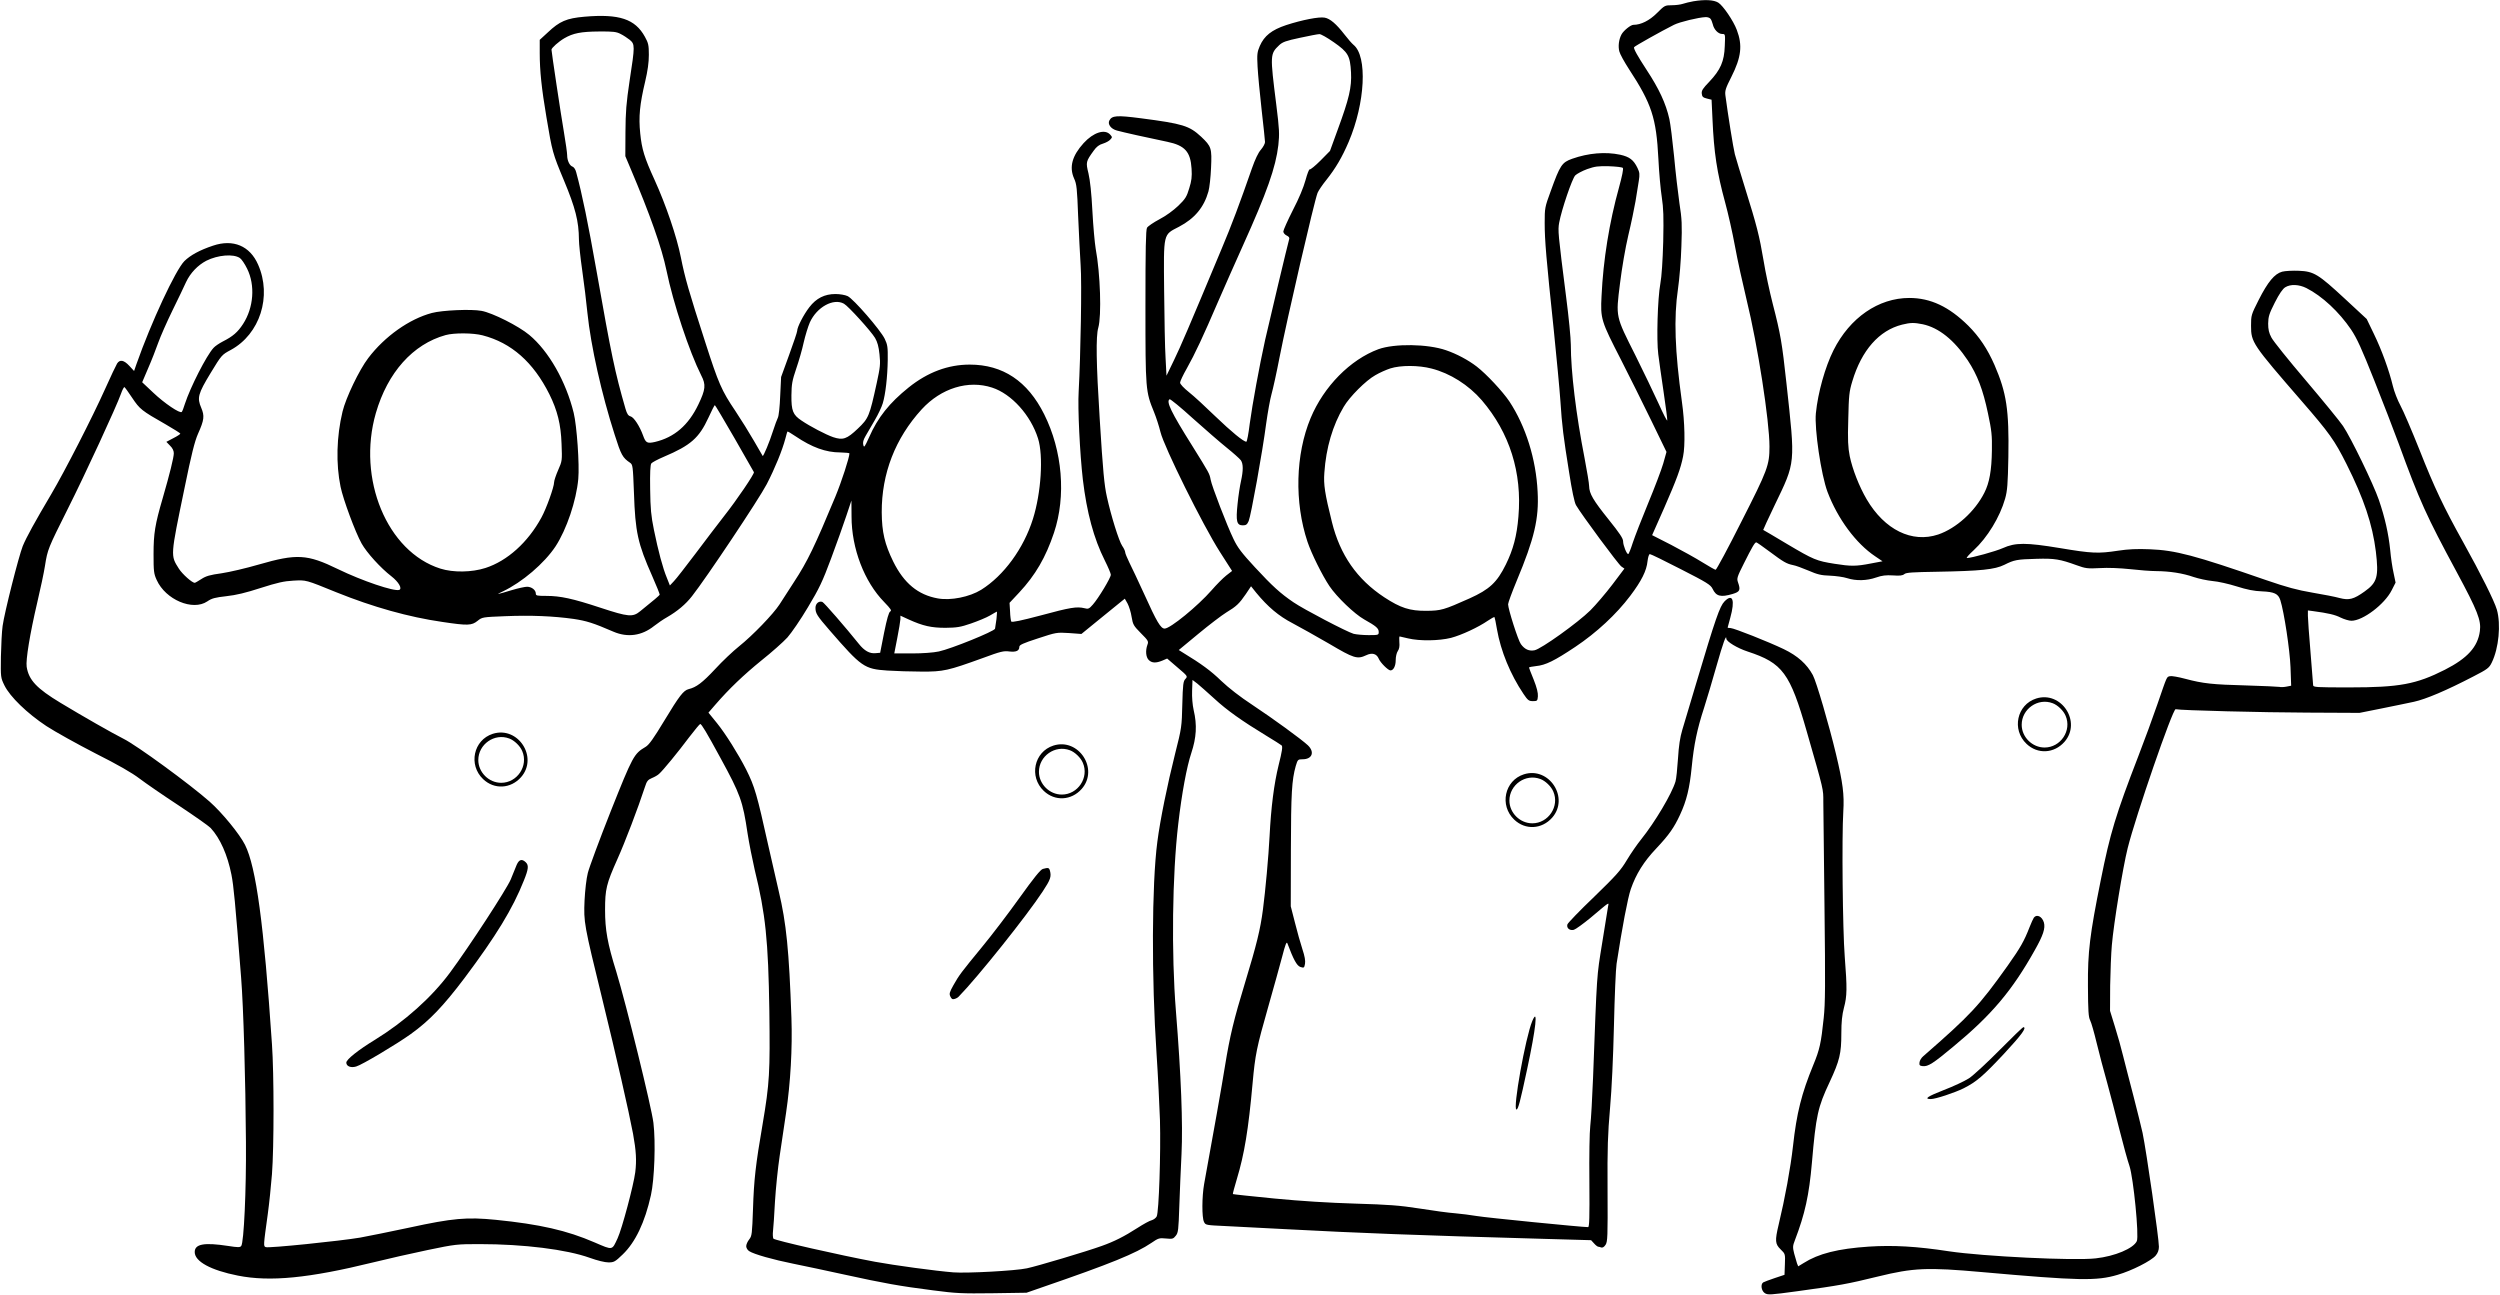 <?xml version="1.0" standalone="no"?>
<!DOCTYPE svg PUBLIC "-//W3C//DTD SVG 20010904//EN"
 "http://www.w3.org/TR/2001/REC-SVG-20010904/DTD/svg10.dtd">
<svg version="1.0" xmlns="http://www.w3.org/2000/svg"
 width="1913pt" height="991pt" viewBox="0 0 1913 991"
 preserveAspectRatio="xMidYMid meet">
<g transform="translate(0,991) scale(0.1,-0.1)"
fill="#000000" stroke="none">
<path d="M12957 9900 c-27 -5 -62 -13 -79 -19 -17 -6 -55 -11 -85 -11 -53 0
-56 -2 -114 -60 -58 -58 -123 -90 -180 -90 -21 0 -75 -44 -91 -73 -21 -39 -27
-91 -17 -130 5 -21 39 -82 74 -136 174 -266 209 -373 225 -686 5 -104 17 -237
26 -294 13 -86 15 -148 11 -340 -4 -144 -12 -269 -22 -321 -21 -114 -30 -432
-16 -540 6 -47 24 -177 41 -290 17 -112 29 -210 28 -217 -2 -7 -32 52 -67 130
-36 78 -115 244 -177 368 -153 304 -150 291 -118 548 15 122 41 273 64 371 22
91 46 208 55 260 8 52 20 122 25 155 8 51 7 65 -10 100 -30 62 -61 85 -132
101 -113 24 -244 13 -368 -31 -78 -28 -92 -48 -164 -248 -45 -123 -46 -128
-46 -244 0 -131 12 -272 70 -823 21 -206 44 -447 50 -535 13 -199 23 -274 67
-550 21 -137 41 -232 53 -251 41 -71 325 -455 347 -469 l23 -16 -92 -122 c-51
-67 -127 -156 -168 -197 -95 -94 -378 -297 -428 -306 -41 -8 -75 7 -104 47
-21 27 -98 269 -98 305 0 12 30 93 66 180 135 323 171 476 160 680 -12 251
-91 502 -216 692 -52 77 -175 209 -250 267 -65 50 -153 97 -235 125 -141 49
-395 52 -517 8 -216 -80 -418 -285 -519 -527 -116 -278 -125 -645 -24 -947 30
-90 113 -257 168 -339 56 -83 191 -213 266 -255 91 -51 111 -68 111 -96 0 -23
-2 -24 -77 -24 -43 0 -95 5 -115 10 -50 14 -383 188 -460 241 -99 67 -162 124
-296 269 -101 109 -132 150 -163 215 -50 103 -167 407 -175 454 -9 48 -9 47
-140 258 -164 261 -202 341 -174 358 5 3 85 -62 177 -146 93 -83 209 -184 260
-225 51 -41 99 -84 108 -96 19 -28 19 -78 1 -160 -8 -35 -20 -112 -26 -173
-14 -134 -7 -165 40 -165 25 0 33 6 45 33 17 39 106 530 134 747 12 85 30 187
41 225 11 39 39 165 61 280 57 293 265 1192 291 1259 7 17 37 62 68 100 70 88
120 173 170 290 127 298 145 656 37 743 -12 10 -43 45 -69 79 -62 80 -110 122
-152 129 -42 8 -171 -17 -294 -57 -111 -37 -168 -82 -202 -160 -20 -47 -22
-63 -17 -158 3 -58 17 -206 31 -330 14 -124 26 -235 26 -247 0 -12 -14 -38
-31 -58 -21 -23 -45 -75 -69 -143 -93 -268 -157 -438 -230 -611 -260 -623
-314 -748 -366 -856 l-58 -120 -7 135 c-5 74 -9 306 -11 515 -4 449 -9 426
114 490 120 63 191 149 225 270 8 28 17 109 20 180 7 152 3 164 -76 239 -91
84 -139 99 -461 141 -185 24 -221 21 -241 -17 -15 -28 12 -65 58 -77 38 -11
243 -57 385 -86 135 -28 178 -76 186 -206 4 -61 0 -93 -18 -150 -19 -64 -29
-81 -84 -134 -38 -36 -94 -77 -144 -103 -45 -24 -88 -53 -95 -65 -9 -17 -12
-157 -12 -602 0 -640 1 -650 66 -809 16 -39 38 -107 49 -152 27 -113 325 -714
454 -916 l94 -147 -45 -35 c-24 -19 -75 -70 -112 -113 -105 -120 -316 -293
-359 -293 -30 0 -60 50 -157 265 -46 99 -96 208 -114 242 -17 35 -31 69 -31
77 0 8 -10 31 -23 49 -25 37 -85 229 -117 375 -20 90 -30 193 -55 597 -27 426
-30 632 -11 697 26 91 16 414 -20 606 -7 42 -19 172 -25 287 -7 138 -18 237
-30 288 -21 86 -20 91 40 174 21 30 42 46 71 54 22 7 47 20 56 31 16 17 16 19
-1 38 -41 45 -128 17 -203 -65 -88 -97 -112 -183 -73 -271 20 -43 23 -77 31
-289 6 -132 14 -301 19 -375 10 -130 0 -691 -15 -965 -8 -130 9 -474 32 -675
30 -251 83 -450 168 -619 25 -50 46 -99 46 -109 0 -23 -95 -181 -138 -229 -28
-32 -35 -35 -64 -27 -58 14 -108 6 -333 -55 -151 -40 -222 -55 -227 -47 -3 6
-8 41 -9 77 l-4 66 74 79 c124 133 203 269 266 457 94 281 65 627 -75 907
-127 254 -316 380 -570 380 -165 0 -321 -58 -467 -175 -147 -118 -236 -229
-303 -382 -34 -75 -38 -81 -44 -58 -5 19 0 39 17 68 14 23 45 78 71 122 26 44
53 102 61 129 21 69 36 202 38 331 1 98 -1 116 -23 162 -32 67 -239 306 -284
327 -19 9 -59 16 -93 16 -83 0 -147 -32 -200 -101 -44 -57 -93 -152 -93 -181
0 -9 -28 -92 -62 -185 l-61 -168 -7 -145 c-3 -80 -11 -155 -18 -167 -6 -12
-23 -57 -37 -101 -26 -83 -74 -197 -79 -191 -2 2 -32 54 -66 114 -35 61 -99
164 -143 230 -106 157 -129 211 -230 525 -128 396 -155 491 -187 650 -31 158
-115 404 -202 595 -77 168 -97 234 -109 354 -13 127 -4 221 38 398 19 81 28
144 28 203 0 75 -4 91 -30 138 -75 137 -197 177 -463 154 -137 -12 -190 -35
-280 -120 l-62 -57 0 -102 c0 -134 14 -269 51 -488 45 -269 48 -279 134 -485
88 -211 114 -313 115 -453 0 -32 11 -138 25 -235 14 -97 32 -244 40 -327 26
-252 109 -623 208 -930 50 -158 61 -177 118 -216 21 -15 22 -22 30 -230 10
-301 29 -388 140 -638 33 -74 58 -138 57 -142 -3 -6 -44 -42 -149 -126 -57
-47 -90 -44 -303 26 -215 71 -308 91 -416 91 -71 0 -80 2 -80 18 0 27 -32 52
-67 52 -16 0 -67 -11 -114 -25 -123 -37 -129 -38 -72 -11 148 70 318 215 404
345 85 130 159 350 174 516 10 109 -11 407 -35 505 -59 241 -191 473 -340 597
-81 68 -282 169 -365 184 -78 15 -301 5 -380 -16 -173 -46 -361 -179 -487
-345 -69 -90 -172 -305 -197 -410 -46 -191 -51 -401 -15 -575 20 -97 112 -346
161 -434 39 -70 145 -187 228 -251 55 -43 85 -94 60 -104 -38 -14 -284 69
-469 159 -236 115 -315 119 -606 35 -96 -28 -224 -58 -285 -67 -88 -12 -119
-21 -154 -44 -25 -16 -47 -29 -51 -29 -20 0 -95 67 -121 108 -65 103 -66 90
43 617 53 260 78 358 103 415 48 107 51 137 25 199 -33 77 -25 107 72 267 84
138 85 139 154 176 223 121 316 411 209 653 -63 144 -191 197 -345 145 -102
-34 -173 -73 -219 -118 -68 -69 -254 -468 -367 -789 l-18 -52 -37 40 c-41 44
-72 50 -93 17 -8 -13 -49 -99 -91 -193 -98 -219 -310 -632 -412 -805 -127
-215 -191 -331 -219 -399 -31 -79 -140 -508 -154 -611 -6 -41 -11 -147 -13
-235 -2 -159 -2 -160 27 -220 43 -87 173 -213 321 -311 66 -43 235 -137 375
-209 173 -87 282 -150 338 -193 46 -35 181 -128 300 -206 119 -79 229 -156
244 -172 73 -79 129 -206 159 -357 17 -88 28 -199 74 -787 18 -225 34 -780 37
-1260 3 -369 -16 -768 -36 -794 -9 -12 -24 -12 -101 0 -183 28 -255 15 -255
-47 0 -72 123 -139 330 -180 245 -49 543 -20 1035 101 110 27 298 70 419 95
211 44 224 45 395 45 339 0 666 -41 844 -105 58 -21 116 -35 143 -35 42 0 51
5 109 61 97 93 170 246 216 454 27 120 37 405 19 553 -14 118 -208 906 -284
1156 -68 218 -86 321 -86 473 0 159 10 200 94 388 59 131 158 391 211 553 14
44 22 55 53 68 20 8 45 22 55 32 30 26 144 165 230 280 43 56 81 102 85 102
10 0 48 -63 155 -260 152 -278 171 -331 207 -575 12 -77 37 -203 55 -281 83
-338 104 -541 112 -1079 6 -471 2 -552 -52 -870 -53 -308 -66 -423 -73 -645
-7 -192 -8 -207 -29 -234 -13 -16 -23 -39 -23 -52 0 -13 10 -30 23 -38 37 -24
183 -65 337 -96 80 -16 258 -54 395 -84 297 -65 417 -87 676 -120 175 -23 219
-25 454 -22 l260 4 115 40 c532 183 722 261 840 341 54 37 61 39 112 34 50 -5
56 -3 75 21 19 23 21 45 27 223 4 109 11 290 17 403 11 229 -3 598 -43 1095
-35 437 -28 1040 18 1430 27 234 65 438 100 543 39 118 45 214 18 328 -9 40
-14 99 -12 149 l3 82 37 -28 c20 -16 78 -68 130 -115 95 -88 212 -171 398
-284 58 -35 110 -68 117 -74 9 -8 4 -44 -23 -151 -35 -142 -58 -323 -69 -540
-8 -158 -32 -421 -51 -565 -20 -153 -48 -267 -137 -560 -85 -279 -116 -407
-153 -635 -21 -132 -92 -535 -160 -905 -17 -96 -18 -257 -1 -290 12 -25 15
-25 167 -32 85 -4 286 -15 445 -23 583 -31 996 -47 1995 -75 l355 -10 23 -25
c12 -14 27 -25 32 -25 4 0 15 -3 23 -6 10 -3 22 4 33 21 15 23 17 62 15 418
-2 328 2 430 19 627 13 147 24 384 30 635 5 220 14 432 20 470 43 279 85 502
109 572 40 115 99 210 195 311 97 103 136 159 181 256 51 109 74 205 90 367
17 172 41 289 95 454 21 66 64 210 95 320 50 176 75 245 75 208 0 -22 84 -73
164 -99 267 -88 323 -163 452 -614 131 -456 126 -437 126 -535 0 -49 4 -412 9
-805 7 -599 6 -738 -6 -850 -20 -192 -31 -242 -80 -360 -90 -219 -127 -367
-155 -620 -19 -169 -61 -398 -110 -602 -29 -122 -27 -147 15 -188 36 -35 36
-35 33 -115 l-3 -80 -75 -25 c-42 -14 -81 -29 -88 -33 -22 -15 -14 -65 12 -82
23 -15 41 -14 253 15 320 44 381 55 613 112 273 67 379 71 795 34 742 -66 879
-69 1039 -21 110 32 257 107 291 147 17 20 25 42 25 68 0 65 -95 726 -125 871
-9 41 -40 166 -69 279 -30 113 -65 252 -80 310 -14 58 -42 159 -63 225 l-37
120 1 194 c2 107 7 246 13 310 14 164 84 593 121 741 61 245 345 1068 367
1063 38 -9 676 -25 1007 -26 l400 -2 165 33 c91 18 204 42 252 52 91 20 247
86 453 193 111 57 122 66 142 107 54 110 71 293 39 405 -20 68 -122 272 -257
515 -151 271 -222 421 -334 705 -59 148 -125 302 -147 342 -21 39 -48 107 -58
150 -28 117 -85 275 -146 400 l-54 112 -165 153 c-206 191 -239 211 -354 216
-47 2 -105 -1 -128 -7 -58 -16 -109 -77 -180 -217 -57 -113 -58 -117 -58 -197
0 -127 10 -141 388 -577 211 -243 251 -299 342 -480 134 -267 199 -462 225
-670 23 -193 11 -237 -86 -306 -84 -60 -119 -69 -192 -50 -31 9 -124 27 -207
41 -117 20 -195 41 -355 96 -551 191 -692 228 -890 236 -97 4 -165 1 -243 -11
-152 -23 -199 -21 -444 20 -260 43 -342 43 -437 0 -53 -24 -240 -76 -275 -76
-8 0 16 27 52 60 104 96 200 253 240 394 17 60 21 110 25 320 6 360 -14 490
-106 703 -54 123 -116 216 -201 301 -147 145 -288 212 -451 212 -236 0 -455
-151 -580 -400 -64 -128 -119 -323 -135 -482 -12 -118 40 -471 89 -602 78
-206 218 -395 365 -493 l56 -38 -90 -17 c-113 -22 -153 -22 -278 -2 -137 22
-158 30 -362 151 -99 59 -181 108 -183 108 -1 1 38 86 88 190 161 334 158 308
90 931 -34 312 -45 377 -105 609 -24 94 -56 242 -70 330 -32 190 -53 272 -140
550 -36 116 -72 235 -80 265 -12 47 -53 304 -72 448 -5 38 1 56 46 145 75 149
86 240 41 358 -26 70 -106 187 -142 209 -35 21 -101 25 -191 10z m131 -133 c6
-6 14 -26 18 -42 9 -41 42 -75 72 -75 24 0 24 0 20 -92 -4 -118 -33 -183 -118
-273 -50 -52 -61 -68 -58 -92 2 -23 10 -30 39 -37 l36 -9 7 -150 c11 -255 34
-406 97 -637 22 -80 56 -230 75 -334 19 -105 60 -289 89 -410 85 -346 175
-927 175 -1123 0 -143 -14 -180 -215 -575 -102 -203 -191 -368 -197 -368 -5 0
-51 26 -101 57 -51 32 -158 91 -238 133 l-147 75 93 210 c95 217 126 301 144
393 17 82 13 263 -9 417 -54 390 -63 641 -30 865 11 74 23 221 26 325 6 165 4
209 -15 330 -11 77 -30 239 -41 360 -12 121 -28 249 -36 284 -27 121 -80 233
-174 376 -68 104 -102 164 -96 174 6 9 211 124 305 171 43 22 189 57 242 59
15 1 31 -5 37 -12z m-8339 -117 c21 -10 52 -31 70 -45 40 -34 40 -45 -1 -311
-26 -174 -31 -240 -32 -394 l-1 -185 38 -90 c151 -356 241 -611 277 -785 51
-249 174 -620 266 -803 37 -71 33 -107 -22 -222 -76 -159 -184 -252 -333 -287
-59 -13 -70 -7 -90 49 -26 72 -71 141 -96 147 -18 5 -27 18 -39 59 -81 281
-107 406 -221 1052 -65 367 -110 589 -156 757 -5 21 -17 39 -28 43 -22 7 -41
46 -41 87 0 16 -11 97 -25 178 -23 133 -95 614 -95 630 0 13 55 62 98 87 67
39 127 51 265 52 108 1 134 -2 166 -19z m5457 -63 c110 -77 125 -103 132 -231
6 -114 -15 -202 -101 -436 l-60 -165 -73 -74 c-40 -40 -77 -70 -82 -67 -5 3
-19 -34 -32 -82 -15 -55 -50 -140 -97 -230 -40 -79 -73 -153 -73 -163 0 -11
11 -24 25 -31 16 -7 24 -17 20 -27 -10 -33 -155 -642 -184 -771 -45 -204 -97
-489 -118 -642 -9 -76 -21 -138 -26 -138 -22 0 -114 76 -237 194 -74 72 -165
156 -202 185 -40 32 -68 62 -68 73 0 10 23 59 51 108 63 112 126 247 239 510
49 113 134 305 189 427 186 412 253 602 273 773 9 85 8 119 -16 310 -48 382
-48 387 23 455 26 24 51 33 159 56 70 15 136 28 148 28 11 1 60 -27 110 -62z
m2212 -962 c6 -6 -6 -64 -29 -148 -75 -270 -121 -556 -134 -832 -9 -176 -4
-190 150 -490 62 -121 165 -329 230 -462 l117 -241 -25 -89 c-14 -48 -66 -185
-115 -303 -49 -118 -102 -255 -118 -303 -15 -48 -31 -87 -35 -87 -12 0 -39 67
-39 98 0 22 -26 61 -111 167 -118 147 -148 198 -149 255 0 19 -16 116 -35 215
-65 332 -105 662 -105 867 0 48 -16 213 -36 366 -62 488 -64 508 -53 569 18
98 99 337 123 361 12 12 53 34 91 48 60 21 84 24 167 22 53 -2 101 -7 106 -13z
m-10583 -689 c13 -8 38 -45 56 -82 63 -127 50 -298 -31 -423 -41 -63 -78 -95
-155 -134 -27 -14 -60 -36 -71 -49 -54 -58 -178 -302 -219 -428 -9 -30 -20
-58 -24 -62 -13 -15 -134 67 -218 147 l-85 80 46 108 c26 59 60 147 77 195 17
48 66 159 109 247 43 88 90 185 104 217 33 70 90 129 155 163 88 44 206 54
256 21z m15813 -230 c121 -61 251 -183 342 -317 46 -69 81 -146 178 -390 67
-167 150 -385 187 -484 160 -439 212 -553 443 -981 161 -299 189 -371 178
-453 -16 -121 -95 -208 -268 -296 -219 -111 -348 -135 -729 -135 -259 0 -279
1 -279 18 0 9 -9 123 -20 252 -11 129 -20 254 -20 277 l0 42 38 -5 c119 -16
170 -28 213 -50 27 -13 64 -24 82 -24 88 0 254 126 308 233 l30 59 -15 72 c-9
39 -21 118 -26 176 -13 127 -41 251 -87 385 -42 122 -214 476 -274 565 -24 36
-152 192 -284 348 -132 155 -251 303 -264 329 -19 35 -25 62 -25 107 1 53 7
74 51 161 34 67 61 106 80 117 40 25 105 22 161 -6z m-11190 -120 c33 -18 208
-211 238 -262 18 -31 28 -66 34 -126 8 -74 5 -98 -21 -218 -56 -256 -62 -271
-145 -350 -84 -80 -114 -90 -189 -65 -55 19 -176 82 -242 127 -66 44 -78 75
-77 193 1 87 6 113 37 205 20 58 46 148 57 200 12 52 33 121 47 153 53 117
181 188 261 143z m8254 -157 c123 -26 241 -120 345 -276 74 -112 117 -225 155
-406 28 -131 32 -170 30 -284 -2 -152 -19 -248 -58 -324 -72 -143 -215 -272
-353 -319 -201 -67 -410 36 -547 269 -58 99 -109 230 -130 331 -13 68 -16 121
-11 284 4 180 7 210 31 289 71 237 205 389 381 433 65 16 92 16 157 3z
m-11019 -85 c220 -57 388 -205 511 -451 61 -123 88 -230 93 -379 5 -129 5
-131 -26 -201 -17 -39 -31 -81 -31 -93 0 -36 -59 -201 -97 -270 -103 -190
-261 -332 -428 -386 -105 -34 -247 -36 -345 -5 -408 129 -639 687 -494 1190
90 311 284 528 534 597 65 18 211 17 283 -2z m7261 -254 c142 -36 284 -126
385 -243 213 -249 309 -554 280 -890 -12 -148 -40 -252 -96 -366 -68 -138
-125 -191 -278 -260 -197 -88 -218 -94 -330 -95 -127 -1 -198 22 -323 104
-208 137 -338 324 -400 575 -54 217 -65 287 -58 378 13 191 64 363 148 504 45
77 170 202 242 242 32 19 84 42 115 52 78 25 216 25 315 -1z m-3362 -146 c148
-48 295 -211 351 -389 42 -133 24 -416 -39 -616 -71 -226 -223 -434 -396 -542
-89 -55 -233 -84 -332 -66 -151 27 -259 116 -341 282 -65 133 -87 225 -88 377
-1 296 103 566 306 788 149 162 356 226 539 166z m-6580 -79 c58 -86 69 -96
257 -203 61 -35 111 -67 111 -70 0 -4 -24 -20 -54 -35 l-53 -28 28 -29 c19
-18 29 -39 29 -58 0 -32 -31 -158 -85 -344 -59 -202 -70 -270 -70 -428 0 -131
2 -150 24 -198 68 -151 276 -239 387 -164 35 24 59 30 146 40 75 8 149 26 263
63 129 41 177 52 250 56 99 5 90 8 331 -90 278 -112 552 -189 809 -226 194
-29 224 -28 269 8 36 29 38 29 212 36 196 8 367 1 524 -21 98 -15 148 -30 305
-98 108 -46 216 -31 310 44 28 22 72 52 99 67 78 45 143 99 191 161 109 138
514 745 572 857 63 122 119 259 143 350 7 28 14 52 16 53 1 2 29 -14 61 -36
126 -85 232 -124 344 -124 38 -1 69 -4 69 -7 0 -31 -60 -216 -108 -332 -158
-380 -213 -495 -316 -652 -40 -62 -90 -139 -111 -172 -48 -74 -205 -237 -310
-321 -44 -35 -127 -113 -183 -174 -98 -105 -144 -139 -202 -153 -40 -10 -71
-50 -187 -242 -82 -136 -117 -185 -143 -200 -89 -53 -97 -67 -266 -491 -87
-220 -166 -433 -176 -474 -11 -43 -21 -132 -25 -210 -7 -168 -5 -180 137 -760
105 -429 203 -859 234 -1025 24 -132 28 -205 17 -295 -13 -101 -102 -434 -135
-505 -44 -94 -34 -93 -176 -32 -212 92 -419 139 -756 173 -222 22 -328 13
-664 -60 -140 -30 -309 -64 -374 -76 -152 -26 -700 -82 -722 -73 -19 7 -19 7
15 253 11 80 25 217 32 305 16 205 16 768 0 995 -62 917 -121 1355 -206 1525
-41 82 -174 245 -271 331 -152 134 -558 431 -659 481 -87 44 -308 170 -482
275 -182 110 -243 174 -259 276 -8 51 25 253 81 492 24 102 51 228 59 280 20
127 24 135 174 435 132 262 374 786 408 883 10 29 22 51 26 50 4 -2 31 -39 60
-83z m4608 -307 c80 -139 147 -256 149 -261 5 -12 -131 -213 -229 -337 -45
-58 -143 -186 -217 -285 -75 -99 -149 -195 -166 -212 l-31 -33 -23 58 c-31 74
-66 205 -99 367 -22 108 -27 161 -29 312 -2 125 1 187 9 197 6 8 49 31 96 51
205 87 269 143 341 299 24 53 46 96 49 96 3 0 70 -114 150 -252z m896 -600 c0
-245 98 -500 250 -655 51 -53 59 -65 46 -72 -11 -6 -25 -55 -47 -163 l-30
-153 -35 -3 c-45 -5 -86 18 -128 71 -102 127 -266 316 -279 321 -26 10 -53
-12 -53 -45 0 -43 12 -61 109 -173 243 -280 264 -295 441 -307 63 -4 181 -8
261 -8 168 -1 202 7 470 104 135 50 160 56 202 50 53 -6 77 5 77 36 0 14 28
27 142 64 140 46 144 47 238 41 l95 -7 130 106 c72 58 146 119 166 135 l36 29
21 -37 c11 -21 26 -67 31 -102 10 -60 15 -68 71 -125 57 -57 60 -63 50 -89
-16 -44 -12 -94 10 -116 24 -24 55 -25 104 -5 l37 16 79 -68 c79 -67 79 -68
61 -88 -17 -17 -20 -42 -24 -195 -4 -170 -5 -180 -55 -377 -59 -235 -115 -509
-136 -674 -43 -325 -45 -1043 -6 -1624 11 -165 22 -392 26 -505 7 -248 -8
-707 -25 -738 -6 -12 -24 -25 -38 -29 -15 -3 -64 -30 -109 -59 -101 -65 -178
-104 -274 -138 -113 -41 -495 -155 -572 -171 -87 -19 -460 -39 -563 -31 -137
11 -453 54 -599 81 -264 49 -769 164 -778 177 -4 7 -6 33 -3 58 3 25 10 126
15 225 6 99 22 257 36 350 14 94 36 242 49 330 34 230 49 494 41 725 -18 516
-39 727 -97 970 -16 69 -52 226 -80 350 -87 392 -104 451 -169 581 -60 118
-159 276 -224 356 l-65 80 51 59 c109 126 219 230 354 340 78 62 167 141 199
176 31 35 102 138 157 231 87 145 111 195 178 375 42 114 95 260 116 325 21
64 39 117 39 117 0 0 0 -55 1 -122z m7025 -269 c107 -80 130 -93 179 -103 19
-3 73 -23 118 -42 69 -30 98 -37 165 -39 45 -2 104 -10 131 -19 68 -22 151
-20 222 5 46 16 75 19 129 16 53 -4 74 -1 87 10 13 12 62 15 250 18 335 6 442
17 515 53 76 38 95 42 247 46 138 4 179 -3 306 -49 69 -25 83 -27 178 -22 62
4 153 0 230 -8 70 -8 161 -15 202 -15 103 -1 202 -16 285 -45 39 -13 104 -27
145 -31 41 -3 125 -22 185 -41 79 -25 133 -36 193 -38 95 -4 125 -18 141 -67
29 -91 73 -381 78 -514 l5 -141 -36 -7 c-20 -4 -45 -5 -54 -2 -9 2 -123 7
-252 11 -259 7 -330 14 -469 51 -52 14 -104 23 -116 20 -27 -7 -20 7 -97 -216
-33 -96 -98 -274 -145 -395 -174 -451 -216 -590 -288 -950 -84 -418 -100 -549
-98 -811 1 -190 4 -237 17 -262 9 -17 31 -95 50 -174 19 -79 55 -215 80 -303
24 -88 67 -251 95 -363 28 -111 62 -235 76 -275 30 -91 74 -535 56 -574 -26
-56 -168 -116 -315 -132 -166 -19 -860 15 -1122 54 -247 38 -427 48 -613 36
-237 -16 -385 -53 -500 -126 l-41 -25 -9 22 c-4 13 -14 47 -22 76 -12 48 -11
59 5 100 78 204 109 345 131 597 31 359 45 423 135 614 77 165 90 220 90 372
0 91 6 144 20 198 24 89 25 147 6 391 -16 202 -23 917 -11 1111 8 129 -3 217
-56 439 -53 222 -150 554 -177 604 -46 85 -117 148 -223 199 -119 57 -377 159
-406 161 -13 0 -23 2 -23 4 0 1 9 35 20 74 38 137 19 190 -44 126 -36 -37 -68
-128 -217 -628 -45 -151 -93 -311 -106 -355 -17 -57 -27 -121 -33 -220 -5 -77
-13 -156 -19 -175 -28 -94 -157 -311 -263 -443 -30 -37 -79 -108 -109 -158
-47 -79 -81 -117 -251 -282 -109 -104 -200 -199 -204 -210 -9 -28 17 -50 49
-42 14 4 72 46 129 93 152 128 139 119 133 86 -3 -16 -23 -141 -45 -279 -43
-267 -39 -210 -70 -1035 -6 -151 -15 -315 -21 -363 -6 -52 -9 -226 -7 -432 2
-273 0 -345 -10 -345 -48 0 -784 73 -852 85 -47 8 -121 17 -165 21 -44 3 -165
19 -270 36 -161 25 -236 30 -495 38 -201 6 -412 19 -619 39 -173 17 -315 32
-317 34 -2 1 12 54 31 117 57 189 88 376 120 732 20 220 31 273 119 582 41
144 89 317 107 385 24 93 34 119 40 103 47 -125 72 -171 99 -181 28 -9 30 -8
36 24 4 23 -2 58 -20 112 -14 43 -40 134 -57 203 l-32 125 1 435 c1 430 7 531
37 638 15 50 17 52 52 52 74 0 95 55 41 107 -52 48 -266 204 -426 310 -93 61
-179 128 -237 183 -78 76 -153 131 -293 216 l-32 20 151 125 c82 68 178 141
212 162 78 47 100 68 150 141 l40 60 40 -50 c89 -108 172 -178 278 -233 57
-30 183 -101 280 -157 189 -112 215 -120 283 -88 45 22 80 12 96 -26 12 -30
72 -90 90 -90 23 0 40 34 40 78 0 27 7 57 16 70 11 15 15 38 12 68 -2 24 -1
44 2 44 3 -1 32 -7 65 -15 87 -21 236 -19 328 4 80 21 209 81 283 132 25 17
47 29 50 27 2 -3 11 -45 19 -94 29 -166 102 -344 203 -494 33 -49 41 -55 72
-55 33 0 35 2 38 37 2 25 -8 67 -32 127 -20 48 -36 91 -36 93 0 3 24 8 53 11
74 7 142 41 301 147 163 109 314 249 421 391 86 114 125 192 132 265 4 32 11
54 18 54 7 0 114 -52 238 -116 200 -102 227 -119 242 -150 27 -57 62 -66 153
-39 57 17 62 30 41 90 -10 28 -7 40 46 145 62 124 83 160 94 160 4 0 50 -32
102 -71z m-5916 -516 c-4 -32 -9 -65 -11 -74 -6 -20 -336 -154 -430 -174 -41
-9 -125 -15 -205 -15 l-136 0 23 118 c13 64 23 129 24 144 l0 27 63 -29 c110
-50 174 -64 282 -64 86 1 114 5 195 33 52 18 118 45 145 61 28 16 51 30 53 30
2 0 0 -26 -3 -57z"/>
<path d="M3771 4295 c-148 -47 -189 -238 -74 -347 85 -81 211 -74 290 15 134
152 -23 393 -216 332z m126 -36 c38 -14 83 -57 99 -96 49 -113 -38 -243 -161
-243 -94 0 -175 80 -175 174 0 121 124 208 237 165z"/>
<path d="M3954 3293 c-8 -21 -29 -72 -46 -113 -32 -75 -315 -510 -465 -713
-140 -189 -346 -373 -573 -513 -128 -78 -220 -151 -220 -175 0 -28 34 -42 75
-30 42 11 309 170 419 249 143 103 248 213 409 426 243 324 370 532 456 749
36 89 38 117 13 140 -29 27 -50 20 -68 -20z"/>
<path d="M8061 4205 c-148 -47 -189 -238 -74 -347 85 -81 211 -74 290 15 134
152 -23 393 -216 332z m126 -36 c38 -14 83 -57 99 -96 49 -113 -38 -243 -161
-243 -94 0 -175 80 -175 174 0 121 124 208 237 165z"/>
<path d="M7980 3261 c-18 -5 -69 -68 -180 -223 -85 -119 -214 -288 -286 -375
-160 -195 -174 -213 -218 -291 -30 -54 -34 -66 -24 -87 9 -19 16 -24 32 -19
12 3 26 11 32 18 145 148 522 620 643 805 60 91 67 113 55 159 -7 23 -13 24
-54 13z"/>
<path d="M15581 4565 c-148 -47 -189 -238 -74 -347 85 -81 211 -74 290 15 134
152 -23 393 -216 332z m126 -36 c38 -14 83 -57 99 -96 49 -113 -38 -243 -161
-243 -94 0 -175 80 -175 174 0 121 124 208 237 165z"/>
<path d="M11661 3985 c-148 -47 -189 -238 -74 -347 85 -81 211 -74 290 15 134
152 -23 393 -216 332z m126 -36 c38 -14 83 -57 99 -96 49 -113 -38 -243 -161
-243 -94 0 -175 80 -175 174 0 121 124 208 237 165z"/>
<path d="M15563 2888 c-5 -7 -20 -40 -33 -73 -41 -106 -70 -157 -167 -294
-220 -309 -285 -378 -645 -692 -16 -13 -29 -35 -30 -49 -3 -20 2 -26 24 -28
41 -5 80 20 238 152 290 240 447 426 620 735 65 115 82 168 70 212 -14 47 -55
66 -77 37z"/>
<path d="M11725 2097 c-52 -124 -151 -677 -121 -677 13 0 28 58 82 310 67 313
85 476 39 367z"/>
<path d="M15300 1874 c-96 -97 -201 -194 -233 -215 -33 -21 -119 -62 -193 -90
-125 -49 -155 -69 -99 -69 36 0 181 48 250 82 99 50 149 93 311 266 134 144
176 202 146 202 -4 0 -86 -79 -182 -176z"/>
</g>
</svg>
